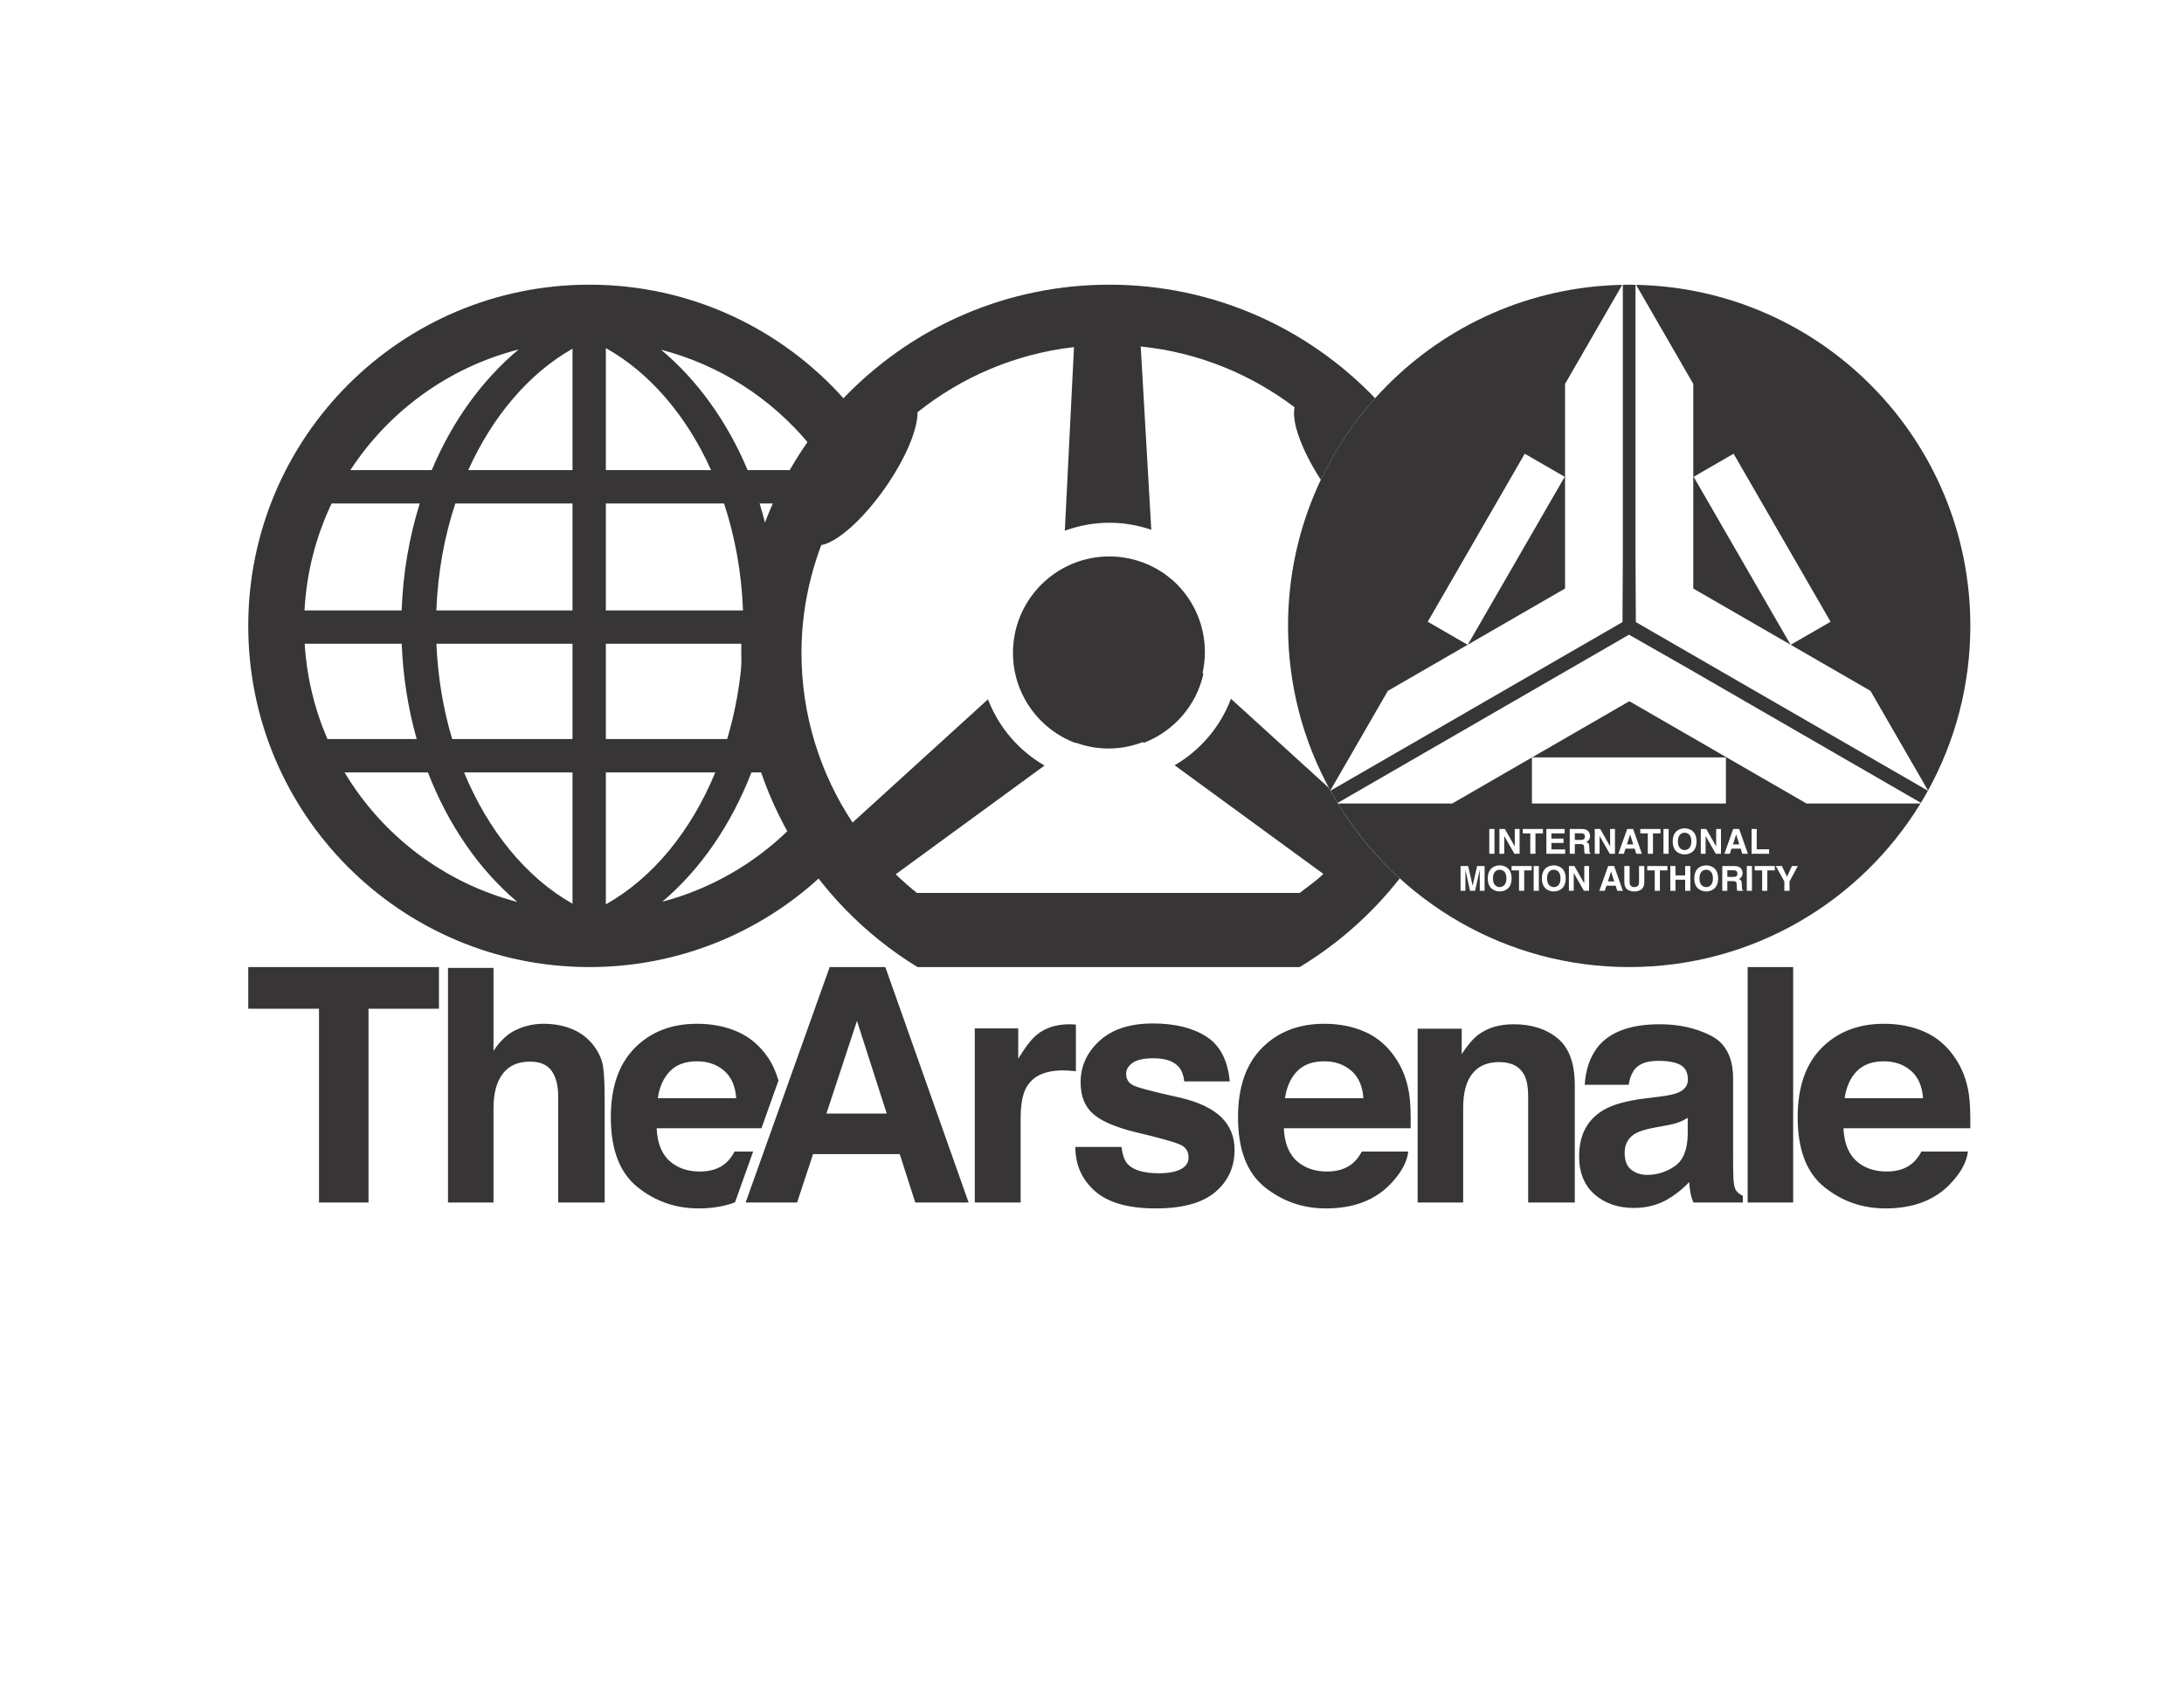 <?xml version="1.0" encoding="UTF-8" standalone="no"?>
<svg
   xmlns:dc="http://purl.org/dc/elements/1.1/"
   xmlns:cc="http://creativecommons.org/ns#"
   xmlns:rdf="http://www.w3.org/1999/02/22-rdf-syntax-ns#"
   xmlns:svg="http://www.w3.org/2000/svg"
   xmlns="http://www.w3.org/2000/svg"
   viewBox="0 0 1056 816"
   height="816"
   width="1056"
   xml:space="preserve"
   id="svg2"
   version="1.1"><defs
     id="defs6"><clipPath
       id="clipPath18"
       clipPathUnits="userSpaceOnUse"><path
         id="path16"
         d="M 90.048,173.88 H 714.697 V 508.903 H 90.048 Z" /></clipPath></defs><g
     transform="matrix(1.333,0,0,-1.333,0,816)"
     id="g10"><g
       id="g12"><g
         clip-path="url(#clipPath18)"
         id="g14"><g
           transform="translate(282.383,220.269)"
           id="g20"><path
             id="path22"
             style="fill:#373535;fill-opacity:1;fill-rule:nonzero;stroke:none"
             d="m 0,0 c -0.915,2.986 -2.075,5.812 -3.776,8.278 -2.87,4.255 -6.507,7.369 -10.912,9.342 -4.404,1.973 -9.354,2.959 -14.85,2.959 -9.254,0 -16.782,-2.918 -22.58,-8.755 -5.8,-5.838 -8.7,-14.225 -8.7,-25.163 0,-11.675 3.213,-20.101 9.636,-25.28 6.425,-5.18 13.839,-7.771 22.243,-7.771 4.924,0 9.295,0.754 13.161,2.192 l 6.58,18.432 h -6.721 c -0.983,-1.854 -2.116,-3.3 -3.397,-4.344 -2.351,-1.932 -5.408,-2.897 -9.169,-2.897 -3.547,0 -6.58,0.791 -9.102,2.375 -4.147,2.55 -6.348,6.989 -6.604,13.324 h 38.013 z m -15.342,-6.416 h -28.443 c 0.599,4.111 2.065,7.368 4.398,9.773 2.332,2.406 5.617,3.608 9.855,3.608 3.896,0 7.161,-1.134 9.792,-3.403 2.633,-2.27 4.099,-5.596 4.398,-9.978 m -64.571,-37.829 h 16.857 v 37.109 c 0,5.642 -0.193,9.711 -0.577,12.204 -0.386,2.494 -1.442,4.919 -3.172,7.278 -2.038,2.782 -4.644,4.85 -7.815,6.204 -3.174,1.353 -6.703,2.029 -10.587,2.029 -3.461,0 -6.759,-0.724 -9.891,-2.172 -3.135,-1.449 -5.893,-4.008 -8.278,-7.676 v 30.123 h -16.51 v -85.099 h 16.51 v 34.218 c 0,5.413 1.121,9.579 3.364,12.497 2.244,2.92 5.531,4.38 9.863,4.38 4.178,0 7.015,-1.47 8.51,-4.408 1.149,-2.088 1.726,-4.834 1.726,-8.236 z m -68.8,70.27 h 25.547 v 15.12 h -69.169 v -15.12 h 25.664 v -70.27 h 17.958 z" /></g><g
           transform="translate(310.852,241.892)"
           id="g24"><path
             id="path26"
             style="fill:#373535;fill-opacity:1;fill-rule:nonzero;stroke:none"
             d="m 0,0 10.787,-33.601 h -21.87 z m -40.388,-65.868 h 18.664 l 5.789,17.554 H 15.51 l 5.635,-17.554 h 19.348 l -30.21,85.39 H -9.906 Z M 77.2,-1.218 c -4.944,0 -8.96,-1.294 -12.05,-3.881 -1.892,-1.544 -4.113,-4.422 -6.662,-8.63 V -2.723 H 42.73 v -63.145 h 16.627 v 30.182 c 0,5.06 0.638,8.806 1.912,11.239 2.279,4.325 6.739,6.488 13.383,6.488 0.501,0 1.157,-0.02 1.968,-0.058 0.811,-0.039 1.739,-0.116 2.781,-0.232 v 16.916 c -0.733,0.038 -1.207,0.067 -1.419,0.088 -0.212,0.017 -0.473,0.027 -0.782,0.027 m 2.004,-44.49 c 0,-6.488 2.37,-11.828 7.111,-16.018 4.741,-4.189 12.084,-6.286 22.029,-6.286 9.752,0 16.959,1.98 21.622,5.939 4.664,3.958 6.995,9.066 6.995,15.322 0,4.751 -1.622,8.709 -4.866,11.876 -3.283,3.129 -8.214,5.465 -14.791,7.01 -9.866,2.162 -15.611,3.688 -17.237,4.577 -1.628,0.849 -2.441,2.221 -2.441,4.112 0,1.507 0.766,2.819 2.295,3.94 1.53,1.12 4.096,1.68 7.698,1.68 4.375,0 7.472,-1.121 9.294,-3.361 0.968,-1.236 1.567,-2.915 1.8,-5.04 h 16.511 c -0.735,7.724 -3.591,13.16 -8.564,16.309 -4.973,3.146 -11.408,4.721 -19.303,4.721 -8.32,0 -14.775,-2.096 -19.361,-6.286 -4.587,-4.19 -6.88,-9.201 -6.88,-15.033 0,-4.944 1.467,-8.728 4.403,-11.355 2.935,-2.664 7.989,-4.885 15.165,-6.662 9.967,-2.356 15.725,-4.017 17.273,-4.981 1.547,-0.966 2.321,-2.375 2.321,-4.23 0,-1.931 -0.961,-3.38 -2.881,-4.344 -1.921,-0.967 -4.513,-1.449 -7.772,-1.449 -5.548,0 -9.352,1.101 -11.409,3.302 -1.163,1.236 -1.921,3.322 -2.269,6.257 z m 90.296,31.051 c 3.895,0 7.159,-1.135 9.792,-3.404 2.631,-2.27 4.097,-5.595 4.397,-9.978 h -28.444 c 0.599,4.111 2.064,7.369 4.398,9.774 2.333,2.405 5.617,3.608 9.857,3.608 m -0.008,13.613 c -9.253,0 -16.782,-2.918 -22.58,-8.755 -5.799,-5.836 -8.7,-14.224 -8.7,-25.162 0,-11.675 3.213,-20.102 9.637,-25.281 6.424,-5.18 13.838,-7.77 22.242,-7.77 10.181,0 18.1,3.071 23.756,9.212 3.636,3.861 5.676,7.665 6.121,11.412 h -16.856 c -0.983,-1.853 -2.116,-3.302 -3.399,-4.344 -2.35,-1.933 -5.406,-2.897 -9.167,-2.897 -3.546,0 -6.582,0.79 -9.104,2.375 -4.145,2.548 -6.347,6.99 -6.603,13.324 h 45.991 c 0.081,5.453 -0.101,9.631 -0.544,12.532 -0.768,4.951 -2.446,9.302 -5.032,13.055 -2.869,4.253 -6.506,7.367 -10.912,9.341 -4.404,1.973 -9.354,2.958 -14.85,2.958 m 68.724,-0.174 c -5.192,0 -9.481,-1.274 -12.865,-3.822 -1.885,-1.429 -3.885,-3.767 -5.999,-7.011 v 9.211 h -15.99 v -63.028 h 16.512 v 34.179 c 0,3.901 0.536,7.106 1.609,9.617 2.069,4.751 5.884,7.126 11.444,7.126 4.524,0 7.591,-1.622 9.201,-4.866 0.882,-1.778 1.323,-4.326 1.323,-7.648 v -38.408 h 16.916 v 42.521 c 0,7.917 -2.068,13.585 -6.201,17.003 -4.136,3.418 -9.453,5.126 -15.95,5.126 m 63.116,-40.087 c -0.117,-5.524 -1.695,-9.327 -4.735,-11.413 -3.039,-2.085 -6.362,-3.129 -9.97,-3.129 -2.275,0 -4.207,0.628 -5.794,1.884 -1.588,1.254 -2.382,3.292 -2.382,6.111 0,3.166 1.299,5.504 3.9,7.01 1.536,0.888 4.066,1.641 7.589,2.26 l 3.758,0.695 c 1.879,0.347 3.356,0.724 4.433,1.13 1.077,0.404 2.144,0.935 3.201,1.593 z m -15.756,13.151 c -6.419,-0.812 -11.284,-2.164 -14.59,-4.056 -6.03,-3.476 -9.046,-9.095 -9.046,-16.858 0,-5.987 1.874,-10.611 5.623,-13.874 3.748,-3.264 8.497,-4.896 14.247,-4.896 4.505,0 8.547,1.024 12.119,3.07 2.991,1.739 5.634,3.843 7.926,6.315 0.115,-1.429 0.27,-2.703 0.463,-3.823 0.193,-1.121 0.54,-2.318 1.044,-3.592 h 17.958 v 2.433 c -1.082,0.501 -1.894,1.139 -2.434,1.912 -0.541,0.772 -0.869,2.239 -0.984,4.403 -0.078,2.857 -0.116,5.29 -0.116,7.299 v 28.966 c 0,7.607 -2.696,12.782 -8.087,15.525 -5.392,2.742 -11.559,4.112 -18.502,4.112 -10.667,0 -18.192,-2.779 -22.575,-8.341 -2.754,-3.554 -4.306,-8.09 -4.654,-13.614 h 15.931 c 0.391,2.434 1.174,4.364 2.349,5.793 1.644,1.931 4.443,2.897 8.397,2.897 3.522,0 6.195,-0.493 8.016,-1.478 1.82,-0.984 2.73,-2.771 2.73,-5.358 0,-2.124 -1.186,-3.689 -3.559,-4.693 -1.324,-0.579 -3.522,-1.062 -6.595,-1.448 z m 54.001,47.676 h -16.51 v -85.391 h 16.51 z m 32.917,-34.179 c 3.896,0 7.16,-1.135 9.792,-3.404 2.632,-2.27 4.097,-5.595 4.398,-9.978 h -28.443 c 0.598,4.111 2.064,7.369 4.398,9.774 2.332,2.405 5.617,3.608 9.855,3.608 m -0.006,13.613 c -9.255,0 -16.782,-2.918 -22.58,-8.755 -5.8,-5.836 -8.7,-14.224 -8.7,-25.162 0,-11.675 3.212,-20.102 9.636,-25.281 6.424,-5.18 13.839,-7.77 22.242,-7.77 10.181,0 18.099,3.071 23.756,9.212 3.636,3.861 5.676,7.665 6.121,11.412 h -16.856 c -0.983,-1.853 -2.116,-3.302 -3.398,-4.344 -2.35,-1.933 -5.407,-2.897 -9.168,-2.897 -3.547,0 -6.581,0.79 -9.103,2.375 -4.146,2.548 -6.347,6.99 -6.604,13.324 h 45.992 c 0.081,5.453 -0.101,9.631 -0.545,12.532 -0.768,4.951 -2.445,9.302 -5.031,13.055 -2.87,4.253 -6.507,7.367 -10.912,9.341 -4.405,1.973 -9.355,2.958 -14.85,2.958" /></g><g
           transform="translate(306.194,467.435)"
           id="g28"><path
             id="path30"
             style="fill:#373535;fill-opacity:1;fill-rule:nonzero;stroke:none"
             d="m 0,0 c -22.664,25.435 -55.654,41.47 -92.402,41.47 -68.342,0 -123.744,-55.404 -123.744,-123.746 0,-68.342 55.402,-123.745 123.744,-123.745 32.144,0 61.419,12.26 83.42,32.355 -4.195,5.422 -7.991,11.161 -11.324,17.2 -12.566,-12.199 -28.201,-21.255 -45.659,-25.854 13.773,11.638 24.958,27.83 32.333,46.901 h 4.013 c -4.669,13.601 -7.24,28.176 -7.24,43.361 0,0.351 0.025,0.7 0.027,1.052 -0.655,-11.352 -2.568,-22.215 -5.6,-32.323 H -86.44 v 34.567 h 49.665 c 0.369,15.169 3.237,29.714 8.259,43.223 -0.654,2.589 -1.359,5.149 -2.145,7.66 h 5.292 c 1.843,4.146 3.892,8.178 6.134,12.09 H -35.008 C -42.456,-8.056 -53.312,6.942 -66.423,17.885 -45.216,12.396 -26.662,0.358 -13.018,-15.945 -9.089,-10.295 -4.732,-4.968 0,0 m -86.44,-135.419 h 39.705 c -8.835,-21.405 -22.805,-38.404 -39.705,-47.854 z m -94.78,0 h 30.248 c 7.397,-19.123 18.624,-35.344 32.447,-46.992 -26.537,6.903 -48.937,24.049 -62.695,46.992 m -14.46,46.657 h 35.192 c 0.496,-12.088 2.354,-23.696 5.444,-34.567 h -32.378 c -4.632,10.707 -7.501,22.348 -8.258,34.567 m 41.739,50.883 c -3.785,-12.084 -6.063,-25.126 -6.567,-38.792 h -35.239 c 0.739,13.826 4.194,26.929 9.836,38.792 z m 35.868,55.849 c -13.159,-10.953 -24.054,-25.978 -31.521,-43.759 h -29.518 c 13.961,21.386 35.62,37.266 61.039,43.759 m 19.543,-43.759 h -37.816 c 8.812,19.562 22.03,35.091 37.816,44.043 z m 0,-50.882 h -49.389 c 0.528,13.765 2.922,26.843 6.883,38.792 h 42.506 z m 0,-46.658 h -43.64 c -3.233,10.774 -5.211,22.398 -5.73,34.567 h 49.37 z m 0,-59.726 c -16.734,9.489 -30.567,26.388 -39.337,47.636 h 39.337 z m 12.09,145.176 h 42.874 c 3.961,-11.949 6.354,-25.027 6.882,-38.792 H -86.44 Z m 38.184,12.09 H -86.44 v 44.26 c 15.948,-8.917 29.302,-24.544 38.184,-44.26" /></g><g
           transform="translate(498.797,467.72)"
           id="g32"><path
             id="path34"
             style="fill:#373535;fill-opacity:1;fill-rule:nonzero;stroke:none"
             d="m 0,0 c -24.305,25.364 -58.493,41.183 -96.396,41.183 -73.747,0 -133.526,-59.781 -133.527,-133.528 0,-48.206 25.551,-90.436 63.844,-113.909 v 26.724 c -2.713,2.173 -5.324,4.469 -7.822,6.88 l 53.988,39.435 c -9.328,5.379 -16.62,13.843 -20.517,24.012 l -49.12,-44.688 c -11.687,17.65 -18.529,38.792 -18.53,61.546 0.001,13.769 2.612,26.901 7.169,39.078 5.71,1.021 14.985,9.065 23.146,20.719 7.513,10.733 11.894,21.376 11.766,27.458 15.945,12.737 35.429,21.192 56.769,23.636 l -3.323,-66.6 c 5.048,1.843 10.472,2.898 16.157,2.898 5.324,0 10.423,-0.922 15.199,-2.548 l -3.828,66.469 c 20.863,-2.11 39.952,-10.061 55.818,-22.049 -1.195,-5.092 2.457,-15.411 9.515,-26.302 C -14.559,-18.767 -7.902,-8.815 0,0 m -62.277,-99.924 -0.317,0.288 c 0.539,2.438 0.845,4.964 0.845,7.561 0,10.041 -4.243,19.083 -11.023,25.457 -0.047,0.043 -0.095,0.085 -0.142,0.128 -0.889,0.826 -1.849,1.577 -2.82,2.309 -0.362,0.266 -0.706,0.556 -1.079,0.807 -0.159,0.112 -0.334,0.197 -0.496,0.307 -5.491,3.586 -12.04,5.689 -19.087,5.689 -19.312,0 -34.968,-15.655 -34.968,-34.967 0,-14.969 9.425,-27.704 22.65,-32.691 l 0.138,0.102 c 3.709,-1.339 7.69,-2.107 11.859,-2.107 4.401,0 8.596,0.849 12.475,2.333 l 0.352,-0.258 c 10.831,4.156 19.063,13.517 21.613,25.042 m 34.923,-79.503 h -138.725 v -26.877 h 138.725 c 13.983,8.464 26.277,19.386 36.289,32.16 -10.307,9.371 -19.021,20.462 -25.701,32.815 l -35.526,32.322 c -3.856,-10.198 -11.121,-18.695 -20.433,-24.115 l 53.96,-39.412 c -2.726,-2.637 -5.609,-4.538 -8.589,-6.893" /></g><g
           transform="translate(714.696,385.16)"
           id="g36"><path
             id="path38"
             style="fill:#373535;fill-opacity:1;fill-rule:nonzero;stroke:none"
             d="m 0,0 c 0,67.502 -54.057,122.34 -121.235,123.682 l 20.737,-35.92 V 13.544 l 35.289,-20.374 -35.159,60.897 14.493,8.369 35.182,-60.938 -14.47,-8.355 28.94,-16.709 20.869,-36.145 C -5.579,-42.005 0,-21.657 0,0 m -120.982,1.171 -0.348,0.187 -0.125,23.892 v 98.437 c -0.765,0.014 -1.523,0.06 -2.29,0.06 -0.774,0 -1.534,-0.046 -2.304,-0.06 V 25.25 l -0.125,-23.892 -0.348,-0.187 -105.574,-60.954 c 0.831,-1.501 1.676,-2.99 2.567,-4.453 l 105.372,60.837 0.336,0.207 20.755,-11.836 85.139,-49.156 c 0.876,1.441 1.709,2.913 2.53,4.396 z m -26.024,86.591 20.736,35.92 C -193.441,122.333 -247.489,67.497 -247.489,0 c 0,-21.652 5.575,-41.995 15.345,-59.698 l 20.862,36.132 28.941,16.709 -14.471,8.355 35.183,60.938 14.493,-8.369 -35.159,-60.897 35.289,20.374 z m -40.953,-152.198 h -41.443 c 21.738,-35.566 60.923,-59.309 105.657,-59.309 44.735,0 83.92,23.743 105.656,59.309 h -41.319 l -64.275,37.11 -35.289,-20.375 h 70.319 v -16.735 h -70.366 v 16.71 z m 15.349,-18.223 h -1.878 v 8.992 h 1.878 z m 9.117,0 h -1.878 l -3.669,6.41 h -0.025 v -6.41 h -1.754 v 8.992 h 1.978 l 3.57,-6.262 h 0.025 v 6.262 h 1.753 z m 8.466,7.4 h -2.718 v -7.4 h -1.879 v 7.4 h -2.716 v 1.592 h 7.313 z m 8.065,-7.4 h -6.825 v 8.992 h 6.612 v -1.592 h -4.771 v -1.889 h 4.383 v -1.592 h -4.383 v -2.33 h 4.984 z m 34.564,7.4 h -2.718 v -7.4 h -1.879 v 7.4 h -2.718 v 1.592 h 7.315 z m 31.719,-7.4 h -2.041 l -0.576,1.853 h -3.318 l -0.627,-1.853 h -1.978 l 3.205,8.992 h 2.167 z m 7.677,0 h -6.35 v 8.992 h 1.878 v -7.365 h 4.472 z m 2.43,-4.438 h 2.216 l 1.867,-3.907 1.777,3.907 h 2.129 l -3.006,-5.624 v -3.366 h -1.878 v 3.393 z m -7.664,0 h 7.313 v -1.592 h -2.718 v -7.398 h -1.879 v 7.398 h -2.716 z m -2.856,0 h 1.879 v -8.992 h -1.879 z m -8.89,0 h 4.544 c 2.393,0 2.832,-1.767 2.832,-2.544 0,-0.987 -0.501,-1.84 -1.391,-2.139 0.738,-0.326 1.14,-0.601 1.14,-2.28 0,-1.316 0,-1.642 0.401,-1.791 v -0.236 h -2.079 c -0.125,0.423 -0.201,0.886 -0.201,1.813 0,1.229 -0.076,1.705 -1.465,1.705 h -1.941 v -3.518 h -1.84 z m -0.464,4.438 h -1.879 l -3.669,6.41 h -0.025 v -6.41 h -1.753 v 8.992 h 1.978 l 3.569,-6.262 h 0.026 v 6.262 h 1.753 z m -9.68,-8.933 c 0,4.22 3.13,4.732 4.32,4.732 1.189,0 4.321,-0.512 4.321,-4.732 0,-4.221 -3.132,-4.734 -4.321,-4.734 -1.19,0 -4.32,0.513 -4.32,4.734 m -3.507,8.693 c -1.19,0 -4.32,0.516 -4.32,4.736 0,4.22 3.13,4.733 4.32,4.733 1.19,0 4.32,-0.513 4.32,-4.733 0,-4.22 -3.13,-4.736 -4.32,-4.736 m -5.197,-4.198 h 1.879 v -3.406 h 3.507 v 3.406 h 1.879 v -8.99 h -1.879 v 4.031 h -3.507 v -4.031 h -1.879 z m -0.602,4.438 h -1.879 v 8.992 h 1.879 z m -7.763,-4.438 h 7.313 v -1.592 h -2.718 v -7.398 h -1.879 v 7.398 h -2.716 z m -8.316,0 h 1.917 v -5.835 c 0,-1.254 0.726,-1.805 1.603,-1.805 1.29,0 1.815,0.627 1.815,1.717 v 5.923 h 1.916 v -5.849 c 0,-2.366 -1.428,-3.38 -3.694,-3.38 -0.826,0 -2.054,0.2 -2.855,1.088 -0.489,0.551 -0.677,1.279 -0.702,2.18 z m -0.188,4.438 h -1.978 l 3.205,8.992 h 2.167 l 3.168,-8.992 h -2.041 l -0.576,1.853 h -3.318 z m -8.878,-13.428 3.206,8.99 h 2.167 l 3.167,-8.99 h -2.04 l -0.576,1.851 h -3.319 l -0.626,-1.851 z m -1.653,22.42 h 1.978 l 3.569,-6.262 h 0.026 v 6.262 h 1.753 v -8.992 h -1.878 l -3.67,6.41 h -0.025 v -6.41 h -1.753 z m -1.553,-8.992 h -2.079 c -0.125,0.426 -0.2,0.889 -0.2,1.816 0,1.226 -0.075,1.702 -1.466,1.702 h -1.941 v -3.518 h -1.841 v 8.992 h 4.547 c 2.392,0 2.829,-1.767 2.829,-2.544 0,-0.987 -0.501,-1.839 -1.389,-2.14 0.739,-0.327 1.138,-0.603 1.138,-2.279 0,-1.317 0,-1.641 0.402,-1.79 z m -7.827,-4.438 h 1.978 l 3.57,-6.262 h 0.025 v 6.262 h 1.753 v -8.99 h -1.878 l -3.67,6.411 h -0.024 v -6.411 h -1.754 z m -9.805,-4.495 c 0,4.22 3.131,4.732 4.32,4.732 1.189,0 4.321,-0.512 4.321,-4.732 0,-4.221 -3.132,-4.734 -4.321,-4.734 -1.189,0 -4.32,0.513 -4.32,4.734 m -2.981,4.495 h 1.879 v -8.992 h -1.879 z m -5.31,-1.592 h -2.717 v 1.592 h 7.314 v -1.592 h -2.718 v -7.398 h -1.879 z m -11.333,-2.903 c 0,4.22 3.131,4.732 4.32,4.732 1.191,0 4.32,-0.512 4.32,-4.732 0,-4.221 -3.129,-4.734 -4.32,-4.734 -1.189,0 -4.32,0.513 -4.32,4.734 m -9.868,4.495 h 2.742 l 1.628,-7.089 h 0.026 l 1.603,7.089 h 2.717 v -8.99 h -1.753 v 7.512 h -0.026 l -1.677,-7.512 h -1.842 l -1.64,7.512 h -0.025 v -7.512 h -1.753 z m 11.746,-4.495 c 0,-2.518 1.428,-3.145 2.442,-3.145 1.015,0 2.443,0.627 2.443,3.145 0,2.516 -1.428,3.141 -2.443,3.141 -1.014,0 -2.442,-0.625 -2.442,-3.141 m 19.624,0 c 0,-2.518 1.428,-3.145 2.442,-3.145 1.014,0 2.442,0.627 2.442,3.145 0,2.516 -1.428,3.141 -2.442,3.141 -1.014,0 -2.442,-0.625 -2.442,-3.141 m 13.725,15.194 c 0,0.477 -0.213,1.178 -1.315,1.178 h -2.342 v -2.406 h 2.205 c 0.976,0 1.452,0.339 1.452,1.228 m 9.493,-12.727 -1.152,-3.558 h 2.291 l -1.114,3.558 z m 6.899,13.427 -1.151,-3.555 h 2.292 l -1.116,3.555 z m 19.787,-5.609 c 1.014,0 2.442,0.627 2.442,3.144 0,2.517 -1.428,3.142 -2.442,3.142 -1.014,0 -2.441,-0.625 -2.441,-3.142 0,-2.517 1.427,-3.144 2.441,-3.144 m 5.385,-10.285 c 0,-2.518 1.428,-3.145 2.442,-3.145 1.014,0 2.442,0.627 2.442,3.145 0,2.516 -1.428,3.141 -2.442,3.141 -1.014,0 -2.442,-0.625 -2.442,-3.141 m 12.448,2.942 h -2.342 v -2.404 h 2.204 c 0.977,0 1.453,0.339 1.453,1.225 0,0.479 -0.213,1.179 -1.315,1.179 m -0.313,9.397 h 2.292 l -1.116,3.555 h -0.024 z" /></g></g></g></g></svg>